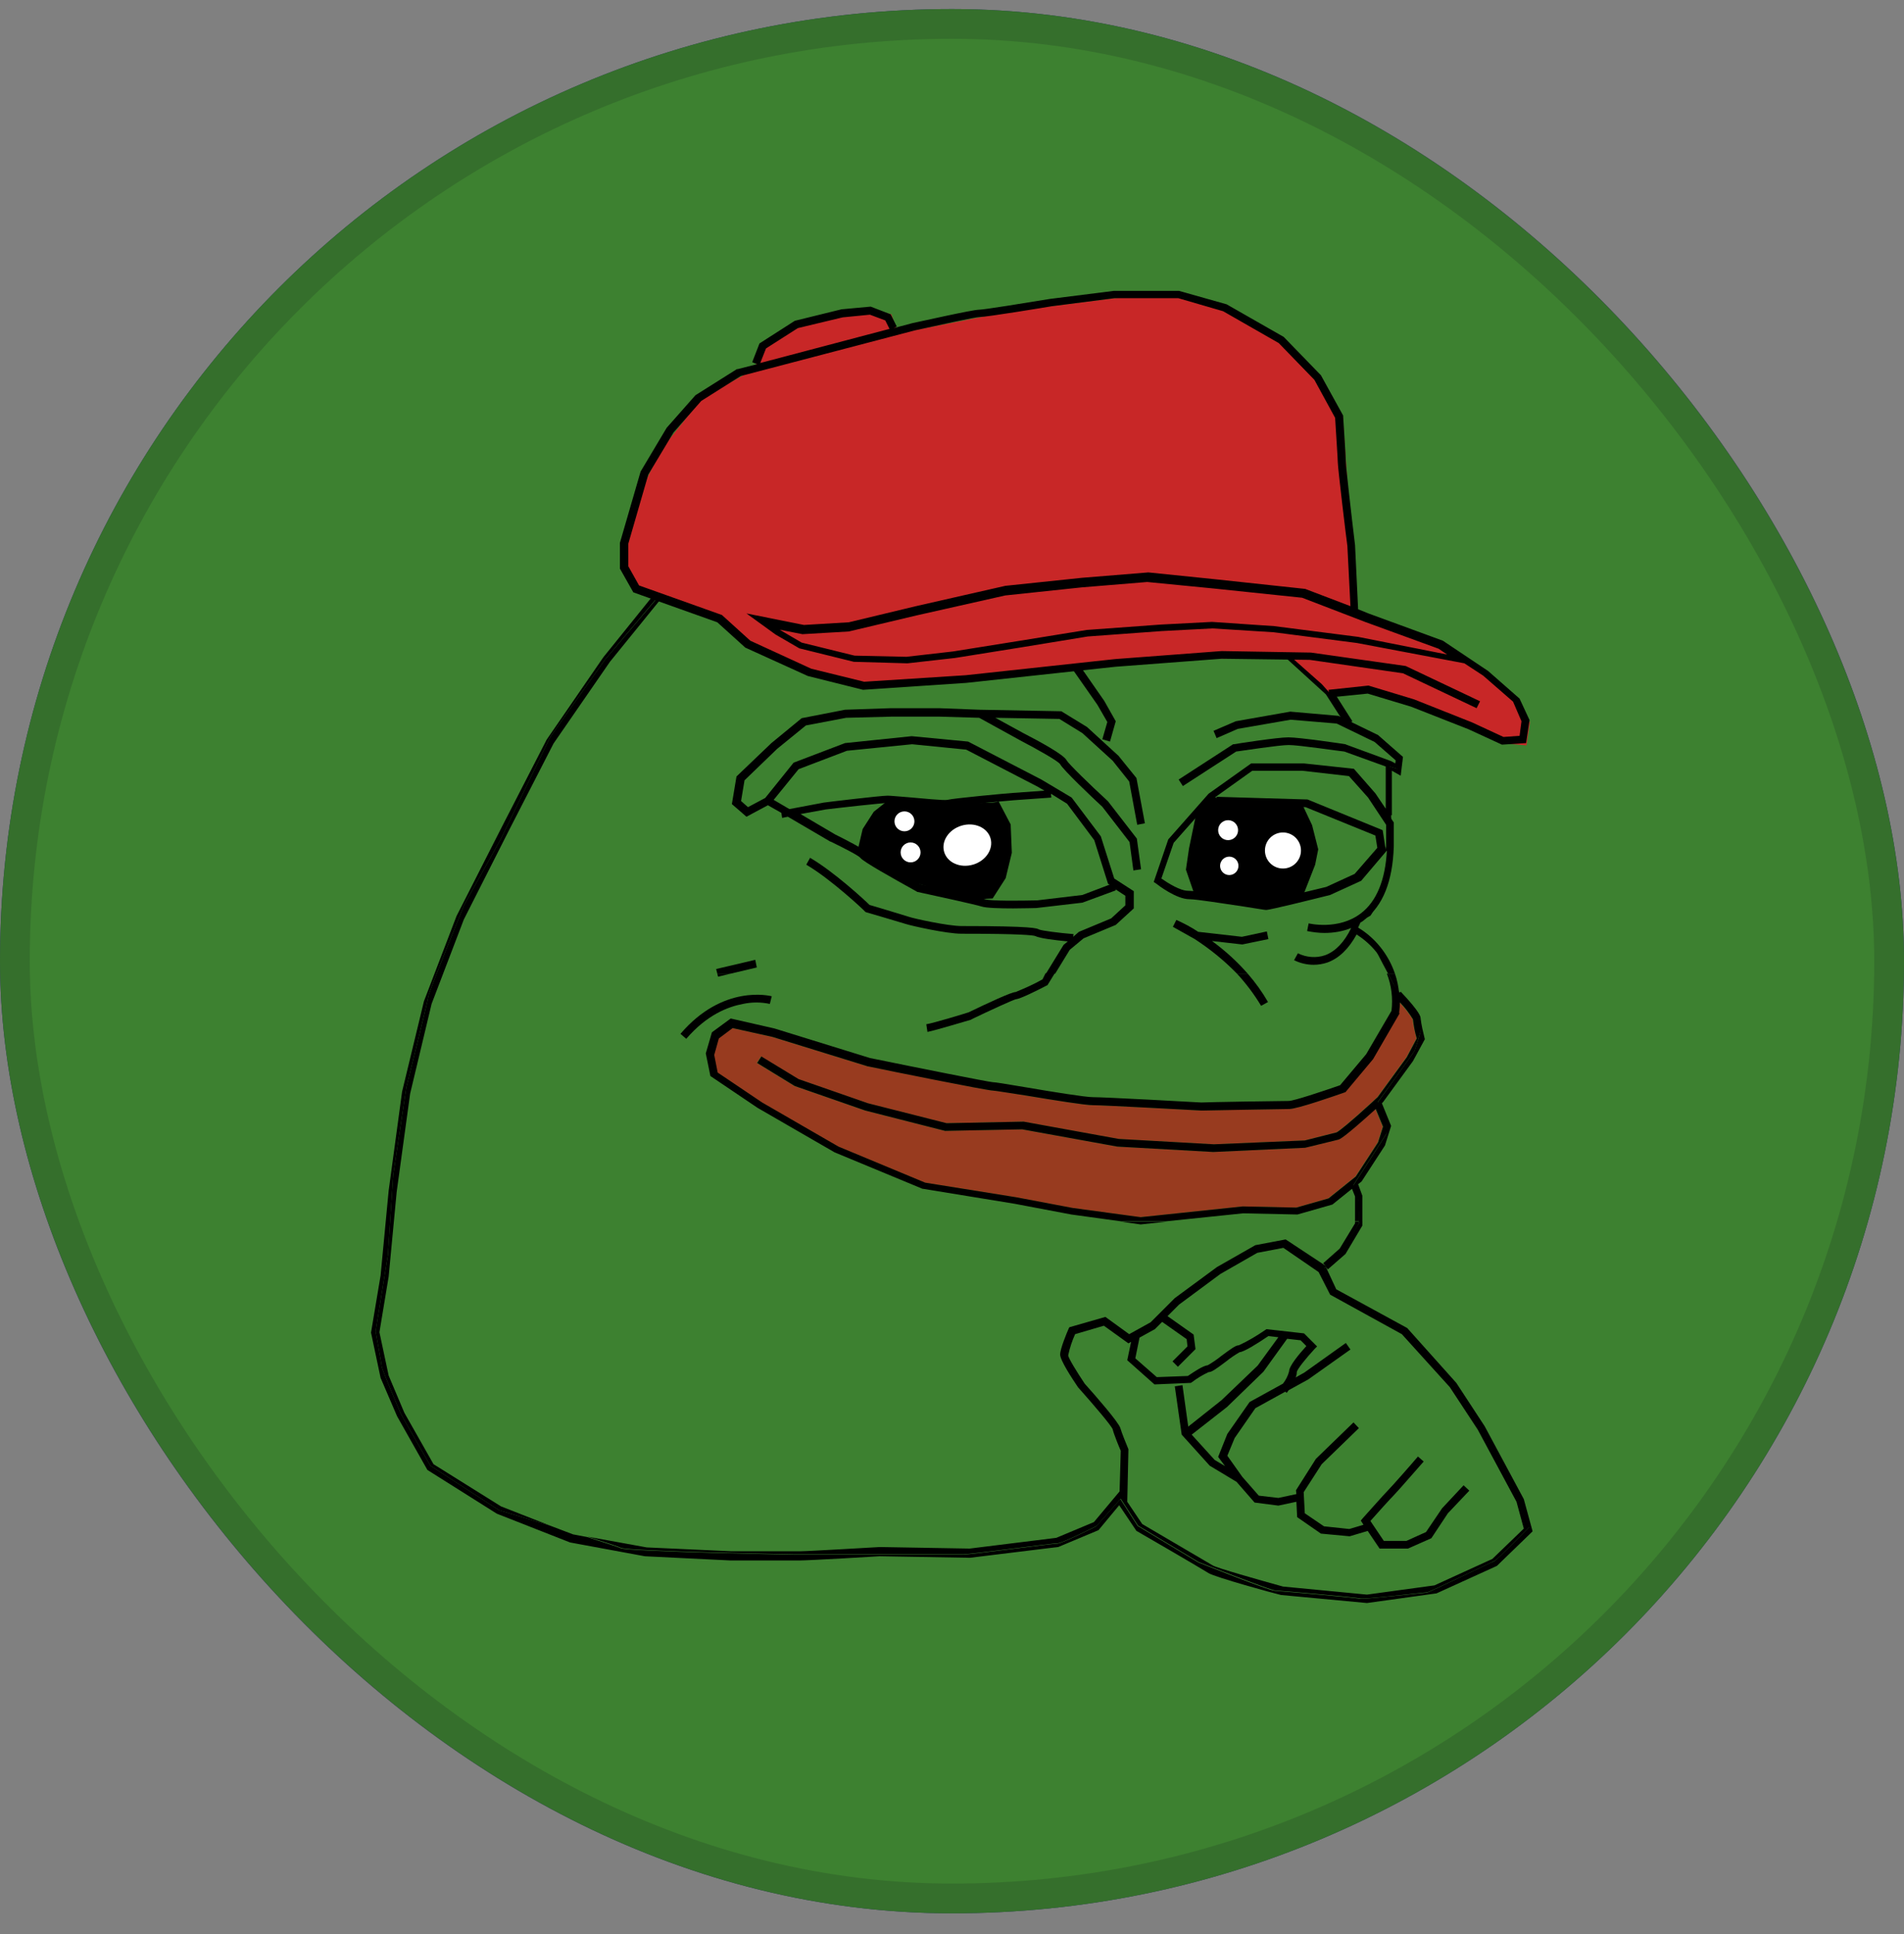 <svg width="64" height="65" viewBox="0 0 64 65" fill="none" xmlns="http://www.w3.org/2000/svg">
<rect x="0" y="0" width="64" height="65" fill="#808080" stroke="none"/>
<g clip-path="url(#clip0_25101_77700)">
<rect y="0.304" width="64" height="64" rx="32" fill="#29296E"/>
<g clip-path="url(#clip1_25101_77700)">
<path d="M32 64.304C50.225 64.304 65 49.529 65 31.304C65 13.078 50.225 -1.696 32 -1.696C13.775 -1.696 -1 13.078 -1 31.304C-1 49.529 13.775 64.304 32 64.304Z" fill="#3D8130"/>
<path d="M44.568 42.57L44.555 42.557L44.568 42.57Z" fill="#3D8130"/>
<path d="M18.607 24.987L17.124 27.875L15.59 30.904L14.507 33.74L13.786 36.757L13.334 40.056L13.064 42.905L12.754 44.774L13.064 46.231L13.592 47.481L14.572 49.209L16.841 50.627L18.516 51.284C18.929 51.413 19.367 51.542 19.741 51.658L21.726 52.019L24.562 52.148H26.908C27.179 52.148 29.551 52.019 29.564 52.006L32.58 52.058L35.493 51.697L36.757 51.168L37.62 50.137L37.659 48.77C37.607 48.654 37.44 48.216 37.388 48.049C37.35 47.933 36.77 47.249 36.241 46.657L36.228 46.644C35.996 46.308 35.622 45.728 35.622 45.535C35.622 45.342 35.854 44.774 35.906 44.671L35.932 44.62L37.143 44.272L37.943 44.852L38.664 44.452L39.477 43.64L40.895 42.596L42.184 41.861L43.202 41.668L44.543 42.583L44.452 42.48L45.007 41.99L45.522 41.139V40.25L45.419 39.992L44.762 40.52L43.589 40.856H43.563L41.758 40.817L39.141 41.088L38.316 41.178L37.685 41.088L35.996 40.856L34.088 40.495L31.007 39.992H30.994L28.043 38.767L25.451 37.272L23.866 36.202L23.711 35.442L23.918 34.733L24.549 34.269L26.019 34.604L29.229 35.596C30.801 35.919 33.199 36.395 33.353 36.408C33.431 36.408 33.74 36.46 34.514 36.589C35.339 36.718 36.473 36.911 36.705 36.911C37.105 36.911 40.185 37.079 40.366 37.092C40.534 37.092 43.034 37.04 43.305 37.04C43.486 37.04 44.452 36.718 45.032 36.511L45.909 35.467L46.747 34.011C46.798 33.585 46.747 33.16 46.592 32.76C46.386 32.219 45.999 31.755 45.509 31.445C45.252 31.935 44.916 32.245 44.53 32.386C44.388 32.438 44.22 32.464 44.066 32.464C43.834 32.464 43.602 32.412 43.408 32.309L43.537 32.077C43.821 32.219 44.143 32.245 44.452 32.142C44.8 32.013 45.097 31.703 45.329 31.226C45.045 31.329 44.736 31.394 44.426 31.394C44.233 31.394 44.04 31.381 43.846 31.329L43.872 31.201L43.898 31.072C43.911 31.072 44.904 31.317 45.651 30.736C46.18 30.337 46.476 29.615 46.528 28.622L45.664 29.641L44.62 30.118C44.156 30.234 42.609 30.62 42.467 30.62C42.416 30.62 42.209 30.595 41.707 30.505C41.075 30.401 40.134 30.26 39.889 30.26C39.451 30.26 38.832 29.783 38.768 29.731L38.69 29.68L39.18 28.249L40.534 26.715L41.964 25.696H43.743L45.419 25.877L46.141 26.702L46.489 27.217V25.825L45.097 25.323C44.942 25.297 43.563 25.103 43.228 25.103C42.905 25.103 41.668 25.297 41.462 25.323L39.67 26.483L39.528 26.264L41.359 25.078H41.384C41.449 25.065 42.841 24.846 43.215 24.846C43.576 24.846 45.071 25.065 45.136 25.078L45.161 25.09L46.669 25.645L46.811 25.722L46.824 25.619L46.115 25L44.839 24.381L43.292 24.253L41.513 24.562L40.804 24.871L40.701 24.626L41.449 24.304L43.279 23.982L44.904 24.124L44.968 24.162L44.478 23.402L43.099 22.19L43.112 22.177L37.749 22.332C37.749 22.332 37.053 22.422 36.254 22.525L37.014 23.621L37.401 24.304L37.208 24.987L36.95 24.91L37.118 24.33L36.782 23.75L35.97 22.577L36.022 22.538C35.016 22.667 33.947 22.796 33.882 22.796C33.766 22.796 29.46 23.118 29.28 23.118C28.919 23.092 28.558 23.054 28.21 22.976C28.146 22.938 25.271 21.894 25.168 21.829C25.065 21.765 24.059 20.798 24.059 20.798L22.1 20.192L20.386 22.306L18.607 24.987ZM39.528 30.904C39.786 31.02 40.018 31.162 40.263 31.304L41.732 31.471L42.57 31.291L42.622 31.549L41.745 31.729L40.727 31.613C41.165 31.935 41.565 32.296 41.926 32.709C42.184 33.005 42.416 33.328 42.609 33.663L42.377 33.792C42.145 33.405 41.874 33.031 41.552 32.709C41.127 32.27 40.65 31.871 40.134 31.549L39.386 31.123L39.528 30.904ZM24.794 26.083L25.967 24.962L26.985 24.124L28.442 23.84L29.976 23.788H31.613L32.967 23.84L35.712 23.892L36.576 24.42L37.633 25.387L38.239 26.135L38.523 27.656L38.265 27.707L37.994 26.251L37.44 25.555L36.422 24.626L35.648 24.149L33.495 24.111L34.436 24.626C34.939 24.884 35.803 25.348 35.893 25.542C35.957 25.645 36.641 26.315 37.272 26.908L37.285 26.921L38.252 28.171L38.394 29.203L38.136 29.241L38.007 28.287L37.092 27.101C36.77 26.805 35.764 25.851 35.674 25.671C35.596 25.567 34.926 25.181 34.333 24.871L32.954 24.111L31.626 24.072H30.002L28.481 24.111L27.127 24.369L26.16 25.155L25.065 26.212L24.949 26.908L25.181 27.114L25.761 26.805L26.715 25.619L28.442 24.962L30.685 24.73L32.58 24.91L35.042 26.186L36.06 26.792L37.04 28.094L37.491 29.512L38.149 29.937V30.517L37.543 31.072L36.46 31.523L35.996 31.91L35.506 32.709L35.261 33.108L35.236 33.121C34.913 33.289 34.346 33.585 34.191 33.585C34.075 33.611 33.353 33.933 32.709 34.256L32.645 34.269C32.593 34.282 31.459 34.63 31.175 34.681L31.136 34.423C31.381 34.385 32.451 34.062 32.554 34.024C33.199 33.714 33.998 33.34 34.14 33.34C34.449 33.224 34.746 33.083 35.042 32.915L35.158 32.722L35.751 31.755L35.893 31.639C35.48 31.6 34.939 31.536 34.797 31.458C34.733 31.433 34.346 31.381 32.322 31.381C31.82 31.381 30.634 31.11 30.466 31.059C30.337 31.02 29.125 30.659 29.113 30.659L29.087 30.646L29.061 30.62C29.048 30.608 27.927 29.538 27.102 29.061L27.23 28.829C28.03 29.293 29.048 30.247 29.229 30.414C29.422 30.466 30.427 30.775 30.556 30.814C30.698 30.866 31.858 31.123 32.322 31.123C34.759 31.123 34.862 31.188 34.926 31.239C35.016 31.291 35.596 31.355 36.086 31.394L36.073 31.484L36.267 31.317L37.35 30.866L37.827 30.427V30.105L37.491 29.886L37.504 29.924L36.383 30.337L34.836 30.517C34.759 30.517 34.423 30.53 34.05 30.53C33.611 30.53 33.134 30.517 32.993 30.466C32.786 30.401 31.484 30.118 30.84 29.976H30.827L30.814 29.963C30.002 29.525 28.997 28.971 28.919 28.829C28.855 28.751 28.352 28.494 27.927 28.287H27.914L26.483 27.449L26.289 27.488L26.264 27.32L25.812 27.063L25.116 27.436L24.627 27.011L24.794 26.083ZM25.387 32.258L25.451 32.516L24.575 32.722L24.137 32.825L24.111 32.722L24.072 32.567L25.387 32.258ZM25.941 33.482L25.877 33.74C25.58 33.676 25.271 33.688 24.975 33.74C24.485 33.83 23.763 34.114 23.067 34.913L22.873 34.745C24.304 33.07 25.877 33.456 25.941 33.482Z" fill="#3D8130"/>
<path d="M27.707 26.96C27.785 26.947 29.615 26.728 29.847 26.728C29.938 26.728 30.195 26.753 30.53 26.779C30.982 26.818 31.742 26.882 31.858 26.869C32.039 26.818 33.843 26.663 34.05 26.637L35.12 26.56L34.9 26.431L32.49 25.181L30.672 25L28.481 25.219L26.857 25.838L26.032 26.869L26.56 27.179L27.707 26.96Z" fill="#3D8130"/>
<path d="M34.062 26.908C33.263 26.985 32.039 27.101 31.91 27.127C31.794 27.153 31.381 27.127 30.505 27.05C30.208 27.024 29.925 26.998 29.847 26.998C29.667 26.998 28.275 27.166 27.746 27.217L26.895 27.372L28.055 28.055C28.416 28.223 29.035 28.532 29.138 28.687C29.241 28.79 30.118 29.293 30.93 29.731C31.136 29.77 32.838 30.144 33.096 30.234C33.276 30.298 34.269 30.285 34.849 30.273L36.37 30.092L37.285 29.744L37.233 29.718L36.77 28.249L35.854 27.024L35.313 26.702L35.326 26.831L34.062 26.908Z" fill="#3D8130"/>
<path d="M45.973 26.805L45.329 26.083L43.756 25.903H42.081L40.727 26.869L39.438 28.326L39.025 29.525C39.232 29.68 39.644 29.937 39.915 29.937C40.185 29.937 41.062 30.079 41.771 30.195C42.106 30.247 42.441 30.298 42.493 30.298C42.609 30.285 43.821 29.989 44.568 29.808L45.522 29.37L46.283 28.494L46.218 28.081L43.872 27.127L40.869 27.037L40.882 26.779L43.937 26.869L46.463 27.901L46.566 28.558C46.566 28.519 46.566 28.481 46.566 28.442V27.72L45.973 26.805Z" fill="#3D8130"/>
<path d="M43.163 41.925L42.287 42.093L41.049 42.802L39.657 43.833L39.27 44.22L40.147 44.839L40.211 45.329L39.618 45.922L39.438 45.741L39.941 45.238L39.915 44.993L39.09 44.413L38.845 44.658L38.329 44.942L38.188 45.638L38.909 46.27L39.953 46.231C40.147 46.089 40.469 45.883 40.624 45.87C40.779 45.78 40.933 45.677 41.075 45.561C41.423 45.29 41.565 45.2 41.668 45.2C41.977 45.045 42.274 44.877 42.557 44.684L42.596 44.658L43.859 44.8L44.298 45.238L44.207 45.329C43.937 45.625 43.627 46.012 43.614 46.102C43.614 46.167 43.602 46.231 43.576 46.283L43.872 46.115L45.264 45.122L45.419 45.342L44.001 46.347L43.344 46.708C43.318 46.747 43.292 46.785 43.279 46.798L43.228 46.76L42.222 47.314L41.526 48.319L41.281 48.912L41.784 49.621L42.338 50.253L42.996 50.33L43.602 50.201L43.589 50.072L44.259 49.015L45.522 47.791L45.703 47.984L44.452 49.196L43.846 50.137L43.885 50.846L44.53 51.284L45.38 51.374L45.857 51.233L45.767 51.091L45.832 51.013C45.857 50.975 46.553 50.188 46.695 50.059C46.798 49.956 47.391 49.273 47.688 48.938L47.881 49.106C47.843 49.144 47.018 50.111 46.876 50.24C46.773 50.343 46.27 50.897 46.09 51.104L46.541 51.774H47.301L47.959 51.477L48.5 50.678L49.222 49.905L49.415 50.085L48.693 50.846L48.139 51.684L47.353 52.032H46.399L45.999 51.439L45.393 51.619L44.427 51.529L43.627 50.975L43.602 50.459L42.996 50.588L42.197 50.485L41.591 49.789L40.688 49.247L39.747 48.203L39.515 46.579L39.773 46.54L39.966 47.933L41.088 47.043L42.3 45.883L42.996 44.929L42.66 44.89C42.287 45.135 41.848 45.406 41.694 45.432C41.539 45.522 41.384 45.625 41.243 45.741C40.882 46.012 40.74 46.102 40.65 46.102C40.456 46.192 40.263 46.308 40.095 46.437L40.057 46.463L38.832 46.515L37.917 45.703L38.046 45.084L37.956 45.135L37.13 44.542L36.164 44.826C36.06 45.058 35.983 45.29 35.932 45.535C35.944 45.638 36.228 46.115 36.486 46.489C36.834 46.876 37.633 47.791 37.685 47.984C37.723 48.126 37.891 48.538 37.956 48.693L37.968 48.719L37.93 50.472L38.432 51.22C38.69 51.374 40.585 52.483 40.804 52.612C40.959 52.702 42.325 53.089 43.163 53.321L45.986 53.592L48.255 53.282L50.202 52.393L51.259 51.374L51.014 50.472L49.712 48.049L48.771 46.618L47.134 44.839L44.723 43.511L44.362 42.738L43.163 41.925Z" fill="#3D8130"/>
<path d="M45.213 36.705L45.174 36.718C44.916 36.808 43.602 37.272 43.318 37.272C43.047 37.272 40.405 37.311 40.379 37.324C40.34 37.324 37.117 37.143 36.718 37.143C36.46 37.143 35.416 36.976 34.488 36.821C33.972 36.731 33.444 36.653 33.366 36.653C33.186 36.653 29.847 35.97 29.177 35.841H29.164L25.954 34.849L24.614 34.552L24.15 34.9L23.995 35.455L24.111 36.047L25.606 37.053L28.171 38.535L31.085 39.747L34.14 40.237L36.048 40.598L38.329 40.907L41.758 40.546H41.771L43.563 40.585L44.646 40.276L45.561 39.541L46.309 38.394L46.476 37.865L46.231 37.272C45.148 38.252 45.032 38.29 44.968 38.303L43.859 38.574L40.779 38.716H40.766L37.543 38.535L34.346 37.955L31.768 38.007H31.755L29.074 37.324L26.702 36.499L25.439 35.725L25.58 35.506L26.831 36.267L29.164 37.079L31.807 37.749L34.385 37.697H34.398L37.594 38.278L40.791 38.458L43.846 38.329L44.916 38.058C44.981 38.033 45.342 37.749 46.102 37.053C46.205 36.963 46.27 36.898 46.296 36.873L47.275 35.532L47.611 34.9C47.559 34.681 47.507 34.475 47.482 34.256C47.353 34.049 47.211 33.869 47.043 33.688C47.043 33.804 47.043 33.92 47.017 34.036V34.062L46.128 35.596L45.213 36.705Z" fill="#983B1F"/>
<path d="M51.22 50.382L49.905 47.933L48.951 46.476L47.301 44.633L44.916 43.331L44.568 42.583L44.504 42.622C44.504 42.622 44.723 43.421 44.878 43.498C45.032 43.576 47.095 44.633 47.198 44.684C47.301 44.736 49.093 46.876 49.093 46.876L50.537 49.389L51.4 51.323C51.4 51.323 50.292 52.457 50.227 52.47C50.163 52.483 48.023 53.527 47.959 53.527C47.894 53.527 45.819 53.759 45.703 53.733C45.587 53.695 43.034 53.476 42.841 53.463C42.635 53.45 40.276 52.509 40.276 52.509L38.239 51.284L37.659 50.382L36.847 51.297C36.847 51.297 35.7 51.877 35.545 51.877C35.39 51.877 32.58 52.251 32.361 52.251H26.702C26.702 52.251 21.107 52.148 20.863 52.032C20.785 51.993 20.334 51.851 19.741 51.658L19.264 51.568L18.516 51.284C17.601 51.001 16.776 50.756 16.776 50.756L14.469 49.26C14.469 49.26 13.502 47.585 13.463 47.494C13.425 47.404 12.832 45.999 12.832 45.935C12.832 45.87 12.625 44.749 12.625 44.749L13.038 42.183L13.218 39.489L13.657 36.55C13.657 36.55 14.391 33.598 14.404 33.469C14.417 33.328 15.603 30.414 15.603 30.414L16.854 28.158L18.503 24.755L20.321 22.19L22.087 20.089L22.203 20.128L21.997 19.96L20.282 22.087L18.375 24.858L16.879 27.772L15.345 30.788L14.25 33.65L13.515 36.692L13.064 40.018L12.793 42.867L12.471 44.787L12.793 46.308L13.347 47.597L14.366 49.402L16.699 50.872L19.161 51.839L21.675 52.303L24.549 52.444H26.895C27.166 52.444 29.422 52.315 29.564 52.303L32.593 52.354H32.606L35.558 51.993H35.571L36.924 51.426L37.62 50.588L38.2 51.452L38.226 51.465C38.252 51.477 40.405 52.728 40.624 52.87C40.856 53.011 42.828 53.553 43.06 53.605L45.948 53.875L48.268 53.553H48.281L50.292 52.638L50.318 52.625L51.516 51.465L51.22 50.382Z" fill="black"/>
<path d="M20.321 22.19L18.503 24.755L16.854 28.158L15.603 30.414C15.603 30.414 14.417 33.328 14.404 33.469C14.391 33.611 13.657 36.55 13.657 36.55L13.218 39.489L13.038 42.183L12.625 44.749C12.625 44.749 12.832 45.87 12.832 45.935C12.832 45.999 13.425 47.404 13.463 47.494C13.502 47.585 14.469 49.26 14.469 49.26L16.776 50.756C16.776 50.756 17.601 51.001 18.516 51.284L16.841 50.627L14.572 49.209L13.592 47.481L13.064 46.231L12.754 44.774L13.064 42.905L13.334 40.056L13.786 36.756L14.507 33.74L15.59 30.904L17.124 27.875L18.607 24.987L20.502 22.242L22.216 20.128L22.1 20.089L20.321 22.19Z" fill="black"/>
<path d="M43.215 41.655L42.197 41.848L40.907 42.583L39.489 43.627L38.677 44.439L37.956 44.839L37.156 44.259L35.944 44.607L35.919 44.658C35.867 44.774 35.635 45.329 35.635 45.522C35.635 45.715 36.022 46.308 36.241 46.631L36.254 46.644C36.782 47.236 37.362 47.92 37.401 48.036C37.44 48.203 37.62 48.642 37.672 48.758L37.633 50.124L36.77 51.155L35.506 51.684L32.593 52.045L29.577 51.993C29.551 51.993 27.179 52.135 26.921 52.135H24.575L21.739 52.006L19.754 51.645C20.334 51.826 20.798 51.98 20.875 52.019C21.107 52.135 26.715 52.238 26.715 52.238H32.374C32.593 52.238 35.416 51.864 35.558 51.864C35.712 51.864 36.86 51.284 36.86 51.284L37.672 50.369L38.252 51.271L40.289 52.496C40.289 52.496 42.648 53.424 42.854 53.45C43.06 53.463 45.6 53.682 45.716 53.721C45.832 53.759 47.907 53.514 47.971 53.514C48.036 53.514 50.176 52.483 50.24 52.457C50.305 52.444 51.413 51.31 51.413 51.31L50.55 49.376L49.106 46.863C49.106 46.863 47.314 44.723 47.211 44.671C47.108 44.62 45.045 43.563 44.891 43.485C44.736 43.408 44.517 42.609 44.517 42.609L44.581 42.57V42.557L43.215 41.655ZM44.71 43.511L47.121 44.839L48.732 46.618L49.673 48.049L50.975 50.472L51.22 51.374L50.163 52.393L48.216 53.282L45.948 53.592L43.125 53.321C42.287 53.089 40.92 52.702 40.766 52.612C40.547 52.483 38.652 51.374 38.394 51.22L37.891 50.472L37.93 48.719V48.706C37.865 48.551 37.698 48.139 37.659 47.997C37.607 47.804 36.808 46.889 36.46 46.502C36.202 46.115 35.906 45.638 35.906 45.548C35.957 45.303 36.035 45.071 36.138 44.839L37.105 44.555L37.93 45.148L38.02 45.097L37.891 45.715L38.806 46.528L40.031 46.476L40.069 46.45C40.237 46.321 40.431 46.205 40.624 46.115C40.727 46.115 40.856 46.025 41.217 45.754C41.359 45.638 41.513 45.535 41.668 45.445C41.823 45.432 42.274 45.148 42.635 44.903L42.97 44.942L42.274 45.896L41.062 47.056L39.941 47.946L39.747 46.553L39.489 46.592L39.721 48.216L40.663 49.26L41.565 49.802L42.171 50.498L42.97 50.601L43.576 50.472L43.602 50.988L44.401 51.542L45.368 51.632L45.973 51.452L46.373 52.045H47.327L48.113 51.697L48.668 50.859L49.389 50.098L49.196 49.918L48.474 50.691L47.933 51.49L47.275 51.787H46.515L46.064 51.117C46.244 50.91 46.747 50.356 46.85 50.253C46.992 50.111 47.817 49.157 47.855 49.119L47.662 48.951C47.366 49.299 46.773 49.969 46.669 50.072C46.528 50.214 45.832 51.001 45.806 51.026L45.741 51.104L45.832 51.245L45.355 51.387L44.504 51.297L43.859 50.859L43.821 50.15L44.427 49.209L45.677 47.997L45.496 47.804L44.233 49.028L43.563 50.085L43.576 50.214L42.97 50.343L42.312 50.266L41.758 49.634L41.255 48.925L41.5 48.332L42.197 47.327L43.202 46.773L43.254 46.811C43.266 46.785 43.292 46.76 43.318 46.721L43.975 46.36L45.393 45.355L45.239 45.135L43.846 46.128L43.55 46.295C43.576 46.244 43.589 46.179 43.589 46.115C43.602 46.012 43.911 45.638 44.182 45.342L44.272 45.251L43.834 44.813L42.57 44.671L42.532 44.697C42.248 44.891 41.952 45.071 41.642 45.213C41.539 45.213 41.397 45.316 41.049 45.574C40.907 45.69 40.753 45.793 40.598 45.883C40.443 45.896 40.134 46.102 39.928 46.244L38.884 46.283L38.162 45.651L38.303 44.955L38.819 44.671L39.064 44.426L39.889 45.007L39.915 45.251L39.412 45.754L39.593 45.935L40.185 45.342L40.121 44.852L39.245 44.233L39.631 43.846L41.023 42.815L42.261 42.106L43.138 41.938L44.323 42.751L44.71 43.511ZM41.178 49.273L40.83 49.067L40.057 48.216L41.243 47.288L42.467 46.102L43.266 44.994L43.718 45.045L43.911 45.239C43.666 45.509 43.331 45.909 43.331 46.089C43.292 46.244 43.215 46.386 43.125 46.502L42.003 47.12L41.255 48.191L40.946 48.964L41.178 49.273Z" fill="black"/>
<path d="M44.336 23.002L44.994 23.866C44.994 23.866 45.316 24.369 45.432 24.407C45.548 24.446 46.618 25.065 46.618 25.065L47.056 25.555L46.966 25.838L46.631 25.735L46.682 27.398H46.785V25.903L47.082 26.07L47.159 25.439L46.321 24.704L45.419 24.265L45.458 24.24L44.762 23.144L43.357 21.907L43.202 22.087H43.344L44.336 23.002Z" fill="black"/>
<path d="M46.528 29.796C46.528 29.796 46.051 30.749 45.999 30.775C45.948 30.814 45.522 30.994 45.522 30.994L45.561 31.226C45.754 31.368 45.948 31.523 46.115 31.691C46.141 31.729 46.425 32.296 46.657 32.722H46.889C46.669 32.077 46.231 31.523 45.651 31.175C45.677 31.123 45.703 31.059 45.728 31.007C45.767 30.982 45.819 30.956 45.857 30.917C46.489 30.44 46.811 29.615 46.85 28.455V27.643L46.695 27.411L46.734 28.661L46.528 29.796Z" fill="black"/>
<path d="M44.568 23.337L45.058 24.098L44.994 24.059L43.37 23.917L41.539 24.24L40.791 24.562L40.895 24.807L41.604 24.497L43.383 24.188L44.929 24.317L46.206 24.936L46.914 25.555L46.902 25.658L46.76 25.58L45.252 25.026L45.226 25.013C45.161 25 43.679 24.781 43.305 24.781C42.931 24.781 41.539 25 41.475 25.013H41.449L39.618 26.199L39.76 26.418L41.552 25.258C41.758 25.232 42.996 25.039 43.318 25.039C43.653 25.039 45.032 25.245 45.187 25.258L46.579 25.761V27.179L46.231 26.663L45.509 25.838L43.834 25.658H42.055L40.624 26.676L39.27 28.21L38.781 29.641L38.858 29.692C38.922 29.744 39.541 30.221 39.979 30.221C40.224 30.221 41.178 30.376 41.797 30.466C42.3 30.543 42.506 30.582 42.557 30.582C42.699 30.582 44.246 30.195 44.71 30.079L45.754 29.602L46.618 28.584C46.566 29.576 46.27 30.298 45.742 30.698C44.981 31.278 43.988 31.033 43.988 31.033L43.962 31.162L43.937 31.291C44.13 31.329 44.324 31.355 44.517 31.355C44.826 31.355 45.136 31.304 45.419 31.188C45.187 31.665 44.891 31.974 44.543 32.103C44.246 32.206 43.911 32.18 43.627 32.038L43.498 32.27C43.705 32.374 43.937 32.425 44.156 32.425C44.311 32.425 44.465 32.399 44.62 32.348C45.007 32.206 45.329 31.897 45.6 31.407C46.09 31.716 46.476 32.18 46.682 32.722H46.721C46.502 32.296 46.206 31.729 46.18 31.691C45.999 31.523 45.819 31.368 45.625 31.226L45.587 30.994C45.587 30.994 46.012 30.814 46.064 30.775C46.115 30.736 46.592 29.796 46.592 29.796L46.798 28.674L46.76 27.424L46.708 25.761L47.043 25.864L47.134 25.58L46.695 25.09C46.695 25.09 45.625 24.459 45.509 24.433C45.393 24.394 45.071 23.892 45.071 23.892L44.414 23.028L43.408 22.126H43.267L43.254 22.139L44.568 23.337ZM46.579 28.558L46.476 27.901L43.95 26.869L40.895 26.779L40.882 27.037L43.885 27.127L46.231 28.081L46.296 28.494L45.535 29.37L44.581 29.808C43.834 29.989 42.622 30.285 42.506 30.298C42.454 30.298 42.119 30.247 41.784 30.195C41.075 30.079 40.199 29.937 39.928 29.937C39.67 29.937 39.258 29.68 39.038 29.525L39.451 28.326L40.74 26.869L42.093 25.903H43.769L45.342 26.083L45.986 26.805L46.592 27.72V28.442C46.579 28.481 46.579 28.519 46.579 28.558Z" fill="black"/>
<path d="M38.342 41.152L39.167 41.062H37.711L38.342 41.152Z" fill="black"/>
<path d="M45.677 41.114C45.638 41.178 44.891 42.39 44.891 42.39L44.555 42.57L44.633 42.66L45.226 42.145L45.793 41.191V41.062H45.677C45.69 41.088 45.69 41.101 45.677 41.114Z" fill="black"/>
<path d="M45.677 41.114C45.677 41.101 45.69 41.075 45.69 41.062H45.548V41.114L45.032 41.964L44.478 42.454L44.568 42.557L44.581 42.57L44.916 42.39C44.904 42.39 45.651 41.191 45.677 41.114Z" fill="black"/>
<path d="M46.914 33.212L47.03 33.379C47.005 33.16 46.966 32.941 46.889 32.722H46.657C46.798 32.992 46.914 33.212 46.914 33.212Z" fill="black"/>
<path d="M47.752 34.655C47.739 34.72 47.585 35.235 47.546 35.313C47.508 35.403 46.296 37.066 46.296 37.066L46.579 37.646C46.579 37.646 46.631 38.058 46.592 38.123C46.554 38.187 45.484 39.85 45.484 39.85L45.651 40.314C45.651 40.314 45.69 40.894 45.677 41.075H45.793V40.185L45.651 39.799L45.767 39.708L46.554 38.497L46.76 37.839L46.45 37.079C46.476 37.053 46.489 37.04 46.489 37.04L47.495 35.661L47.894 34.926L47.881 34.874C47.83 34.668 47.778 34.449 47.752 34.23C47.752 34.178 47.752 34.036 47.082 33.328L47.031 33.379L47.43 33.946C47.43 33.946 47.765 34.591 47.752 34.655Z" fill="black"/>
<path d="M46.657 32.722H46.618C46.773 33.121 46.824 33.547 46.773 33.972L45.922 35.429L45.045 36.473C44.452 36.679 43.486 37.001 43.318 37.001C43.047 37.001 40.547 37.04 40.379 37.053C40.186 37.04 37.118 36.873 36.718 36.873C36.486 36.873 35.352 36.692 34.527 36.55C33.766 36.421 33.444 36.37 33.366 36.37C33.199 36.357 30.814 35.88 29.241 35.558L26.032 34.565L24.562 34.23L23.93 34.694L23.724 35.403L23.879 36.163L25.465 37.233L28.055 38.729L31.007 39.953H31.02L34.101 40.456L36.009 40.817L37.698 41.049H39.167L41.784 40.778L43.589 40.817H43.614L44.788 40.482L45.445 39.953L45.548 40.211V41.049H45.69C45.703 40.869 45.664 40.288 45.664 40.288L45.496 39.824C45.496 39.824 46.566 38.161 46.605 38.097C46.644 38.033 46.592 37.62 46.592 37.62L46.309 37.04C46.309 37.04 47.533 35.377 47.559 35.287C47.598 35.197 47.739 34.694 47.765 34.63C47.778 34.565 47.443 33.92 47.443 33.92L47.043 33.353L46.927 33.186C46.914 33.212 46.798 32.992 46.657 32.722ZM47.031 34.036C47.043 33.92 47.056 33.804 47.056 33.688C47.224 33.856 47.366 34.049 47.495 34.256C47.52 34.475 47.559 34.694 47.623 34.9L47.288 35.532L46.309 36.873C46.283 36.898 46.206 36.963 46.115 37.053C45.355 37.749 45.007 38.02 44.929 38.058L43.859 38.329L40.804 38.458L37.607 38.278L34.411 37.697H34.398L31.82 37.749L29.177 37.079L26.844 36.267L25.593 35.506L25.452 35.725L26.715 36.499L29.087 37.324L31.768 38.007H31.781L34.359 37.955L37.556 38.535L40.779 38.716H40.791L43.872 38.574L44.981 38.303C45.032 38.29 45.161 38.252 46.244 37.272L46.489 37.865L46.322 38.394L45.574 39.541L44.659 40.276L43.576 40.585L41.784 40.546H41.771L38.342 40.907L36.061 40.598L34.153 40.237L31.098 39.747L28.184 38.535L25.619 37.053L24.124 36.047L24.008 35.455L24.163 34.9L24.627 34.552L25.967 34.849L29.177 35.841H29.19C29.86 35.983 33.186 36.653 33.379 36.653C33.444 36.653 33.985 36.744 34.501 36.821C35.429 36.976 36.473 37.143 36.731 37.143C37.13 37.143 40.353 37.324 40.392 37.324C40.418 37.324 43.06 37.272 43.331 37.272C43.614 37.272 44.929 36.808 45.187 36.718L45.226 36.705L46.154 35.596L47.043 34.062L47.031 34.036Z" fill="black"/>
<path d="M24.975 33.74C25.271 33.676 25.58 33.676 25.877 33.74L25.941 33.482C25.877 33.469 24.304 33.07 22.873 34.745L23.067 34.913C23.763 34.101 24.485 33.83 24.975 33.74Z" fill="black"/>
<path d="M24.562 32.722L25.439 32.515L25.387 32.258L24.072 32.567L24.111 32.722H24.562Z" fill="black"/>
<path d="M24.137 32.825L24.562 32.722H24.111L24.137 32.825Z" fill="black"/>
<path d="M40.16 31.561C40.675 31.897 41.152 32.283 41.578 32.722H41.939C41.578 32.309 41.178 31.948 40.74 31.626L41.758 31.742L42.635 31.561L42.583 31.304L41.745 31.484L40.276 31.317C40.044 31.162 39.799 31.033 39.541 30.917L39.425 31.149L40.16 31.561Z" fill="black"/>
<path d="M42.39 33.804L42.622 33.676C42.428 33.34 42.197 33.018 41.939 32.722H41.578C41.887 33.057 42.158 33.418 42.39 33.804Z" fill="black"/>
<path d="M25.812 27.063L26.264 27.32L26.29 27.488L26.483 27.449L27.914 28.287H27.927C28.352 28.494 28.855 28.751 28.919 28.829C29.009 28.958 30.002 29.512 30.814 29.963L30.827 29.976H30.84C31.497 30.118 32.786 30.401 32.993 30.466C33.147 30.517 33.624 30.53 34.05 30.53C34.423 30.53 34.772 30.517 34.836 30.517L36.383 30.337L37.504 29.924L37.492 29.886L37.827 30.105V30.427L37.35 30.866L36.267 31.317L36.074 31.484L36.086 31.394C35.596 31.355 35.017 31.278 34.926 31.239C34.862 31.201 34.759 31.123 32.322 31.123C31.858 31.123 30.698 30.866 30.556 30.814C30.427 30.775 29.422 30.466 29.229 30.414C29.061 30.247 28.043 29.306 27.23 28.829L27.102 29.061C27.939 29.551 29.061 30.608 29.061 30.62L29.087 30.646L29.113 30.659C29.125 30.659 30.337 31.02 30.466 31.059C30.621 31.11 31.807 31.381 32.322 31.381C34.346 31.381 34.72 31.433 34.797 31.458C34.939 31.536 35.48 31.6 35.893 31.639L35.751 31.755L35.158 32.722H35.468L35.958 31.922L36.422 31.536L37.504 31.085L38.11 30.53V29.95L37.453 29.525L37.002 28.107L36.022 26.805L35.004 26.199L32.541 24.923L30.646 24.742L28.404 24.974L26.676 25.632L25.722 26.818L25.142 27.127L24.91 26.921L25.026 26.225L26.122 25.168L27.089 24.381L28.442 24.124L29.963 24.085H31.587L32.915 24.124L34.295 24.884C34.888 25.194 35.571 25.58 35.635 25.683C35.725 25.864 36.731 26.818 37.053 27.114L37.968 28.3L38.097 29.254L38.355 29.215L38.213 28.184L37.246 26.934L37.234 26.921C36.602 26.341 35.919 25.671 35.854 25.555C35.764 25.361 34.9 24.897 34.398 24.639L33.457 24.124L35.609 24.162L36.383 24.639L37.401 25.567L37.956 26.264L38.226 27.72L38.484 27.669L38.2 26.148L37.595 25.4L36.538 24.433L35.674 23.904L32.928 23.853L31.575 23.801H29.938L28.404 23.853L26.947 24.137L25.929 24.974L24.756 26.096L24.601 27.024L25.091 27.449L25.812 27.063ZM35.867 27.011L36.782 28.236L37.246 29.705L37.298 29.731L36.383 30.079L34.862 30.26C34.282 30.273 33.289 30.285 33.109 30.221C32.851 30.131 31.149 29.77 30.943 29.718C30.131 29.28 29.241 28.777 29.151 28.674C29.048 28.532 28.429 28.223 28.068 28.042L26.908 27.359L27.759 27.204C28.288 27.14 29.68 26.985 29.86 26.985C29.938 26.985 30.221 27.011 30.518 27.037C31.394 27.114 31.807 27.14 31.923 27.114C32.052 27.088 33.276 26.96 34.075 26.895L35.339 26.805L35.326 26.676L35.867 27.011ZM26.844 25.851L28.468 25.232L30.659 25.013L32.477 25.194L34.888 26.444L35.107 26.573L34.037 26.65C33.831 26.663 32.026 26.831 31.845 26.882C31.729 26.908 30.982 26.831 30.518 26.792C30.183 26.766 29.925 26.741 29.834 26.741C29.602 26.741 27.772 26.96 27.695 26.973L26.534 27.192L26.006 26.882L26.844 25.851Z" fill="black"/>
<path d="M35.042 32.915C34.746 33.083 34.449 33.212 34.14 33.34C33.998 33.34 33.199 33.714 32.554 34.024C32.438 34.062 31.381 34.385 31.136 34.423L31.175 34.681C31.446 34.629 32.593 34.281 32.645 34.269L32.657 34.256C33.302 33.946 34.037 33.611 34.14 33.585C34.295 33.572 34.862 33.289 35.184 33.121L35.21 33.108L35.455 32.709H35.145L35.042 32.915Z" fill="black"/>
<path d="M36.28 22.358L36.112 22.474C36.189 22.461 36.267 22.461 36.344 22.448L36.28 22.358Z" fill="black"/>
<path d="M36.886 23.685L37.221 24.265L37.053 24.846L37.311 24.923L37.504 24.24L37.118 23.556L36.357 22.461C36.28 22.474 36.202 22.474 36.125 22.486L36.074 22.525L36.886 23.685Z" fill="black"/>
<path d="M44.775 23.376L45.922 23.26C45.922 23.26 48.783 24.111 48.9 24.227C49.016 24.343 50.459 24.974 50.459 24.974L51.31 25.052L51.426 24.278L50.794 23.376L48.977 22.035L46.901 21.03L45.6 20.579L45.136 14.005L44.04 12.367L42.403 11.027L40.289 9.983L38.097 9.944L33.972 10.46L30.182 11.207L29.963 10.563C29.667 10.485 29.37 10.434 29.074 10.395C28.855 10.395 26.844 11.014 26.844 11.014L25.619 11.658L25.361 12.406L23.608 13.373L22.19 15.152L21.378 16.866C21.378 16.866 20.966 18.581 20.966 18.684C20.966 18.787 21.185 19.728 21.339 19.792C21.494 19.857 22.641 20.166 22.641 20.166L24.15 20.914L26.328 22.177L29.035 23.067C29.035 23.067 31.6 22.886 31.858 22.886C32.116 22.886 35.983 22.474 36.202 22.474C36.421 22.474 40.663 22.139 40.779 22.139C40.895 22.139 43.421 22.1 43.421 22.1L44.426 22.989L44.775 23.376Z" fill="#C82727"/>
<path d="M43.769 27.024L44.104 27.733L44.31 28.545L44.207 29.061L43.769 30.182L42.377 30.414L40.134 30.015L39.863 29.228L39.966 28.519L40.198 27.398L40.779 26.753L41.152 26.959L43.627 27.024" fill="black"/>
<path d="M33.56 26.921L33.972 27.707L34.011 28.661L33.805 29.512L33.367 30.195L32.657 30.234L29.938 29.422L28.855 28.468L28.997 27.862L29.37 27.282L29.873 26.882L31.781 26.934C31.755 26.921 33.483 27.063 33.56 26.921Z" fill="black"/>
<path d="M51.078 23.479L50.021 22.551L48.5 21.533L45.999 20.617L45.651 20.476L45.548 18.323C45.419 17.266 45.239 15.667 45.239 15.539C45.239 15.358 45.148 14.043 45.148 13.992V13.966L44.401 12.612L43.15 11.323L41.23 10.227L39.631 9.776H37.44L35.287 10.047C34.423 10.189 33.07 10.408 32.915 10.408C32.683 10.408 30.878 10.82 30.672 10.859L30.041 11.027L30.144 10.975L29.938 10.563L29.267 10.305L28.288 10.395L26.715 10.782L25.529 11.542L25.284 12.174L25.451 12.239L24.794 12.406H24.768L23.376 13.283L22.409 14.378L21.533 15.848L20.837 18.245V19.109L21.288 19.908L24.111 20.914L25.052 21.765L27.153 22.719L29.009 23.183L32.477 22.951L37.491 22.409L41.062 22.139L44.027 22.177L47.159 22.628L49.634 23.801L49.75 23.569L47.25 22.383L44.066 21.932L41.062 21.881L37.478 22.151L32.464 22.693L29.048 22.912L27.269 22.474L25.22 21.533L24.266 20.669L21.481 19.676L21.12 19.032V18.271L21.791 15.951L22.641 14.533L23.57 13.476L24.897 12.638L30.75 11.104C31.51 10.937 32.786 10.653 32.941 10.653C33.173 10.653 35.132 10.331 35.352 10.292L37.466 10.021H39.605L41.114 10.46L42.983 11.53L44.182 12.767L44.878 14.043C44.904 14.52 44.968 15.41 44.968 15.539C44.968 15.719 45.252 18.091 45.29 18.349L45.393 20.372L43.872 19.792L40.869 19.47L38.6 19.238L36.37 19.419L33.792 19.689L30.788 20.372L28.532 20.914L27.024 21.004L25.091 20.617L26.07 21.326L26.869 21.79L28.7 22.242L30.492 22.293H30.505L32.103 22.113L34.359 21.752L36.563 21.391L39.038 21.21L40.753 21.12L42.815 21.249L45.612 21.61L49.222 22.293L49.853 22.706L50.859 23.582L51.142 24.24L51.078 24.73L50.537 24.768L49.48 24.278L47.533 23.505L45.999 23.041L44.658 23.183L44.684 23.44L45.973 23.311L47.43 23.75L49.364 24.51L50.485 25.026L51.297 24.974L51.413 24.201L51.078 23.479ZM25.555 12.2L25.748 11.71L26.818 11.027L28.326 10.666L29.241 10.576L29.757 10.769L29.899 11.053L25.555 12.2ZM45.651 21.404L42.828 21.043L40.74 20.901L39.013 20.991L36.525 21.172L34.294 21.533L32.039 21.894L30.466 22.074L28.726 22.035L26.947 21.597L26.199 21.159H26.186L26.973 21.314L28.532 21.223L30.814 20.682L33.792 20.012L36.357 19.741L38.561 19.56L40.804 19.779L43.769 20.089L45.883 20.901L48.358 21.803L48.642 21.997L45.651 21.404Z" fill="black"/>
<path d="M32.71 29.058C33.14 28.93 33.401 28.533 33.294 28.171C33.186 27.81 32.751 27.62 32.321 27.748C31.891 27.876 31.629 28.273 31.737 28.634C31.845 28.996 32.28 29.186 32.71 29.058Z" fill="white"/>
<path d="M30.608 28.983C30.793 28.983 30.943 28.833 30.943 28.648C30.943 28.463 30.793 28.313 30.608 28.313C30.423 28.313 30.273 28.463 30.273 28.648C30.273 28.833 30.423 28.983 30.608 28.983Z" fill="white"/>
<path d="M30.402 27.939C30.587 27.939 30.737 27.789 30.737 27.604C30.737 27.419 30.587 27.269 30.402 27.269C30.216 27.269 30.066 27.419 30.066 27.604C30.066 27.789 30.216 27.939 30.402 27.939Z" fill="white"/>
<path d="M41.32 29.409C41.491 29.409 41.629 29.27 41.629 29.099C41.629 28.929 41.491 28.79 41.32 28.79C41.149 28.79 41.011 28.929 41.011 29.099C41.011 29.27 41.149 29.409 41.32 29.409Z" fill="white"/>
<path d="M41.281 28.236C41.466 28.236 41.616 28.086 41.616 27.901C41.616 27.715 41.466 27.565 41.281 27.565C41.096 27.565 40.946 27.715 40.946 27.901C40.946 28.086 41.096 28.236 41.281 28.236Z" fill="white"/>
<path d="M43.125 29.19C43.459 29.19 43.73 28.918 43.73 28.584C43.73 28.249 43.459 27.978 43.125 27.978C42.79 27.978 42.519 28.249 42.519 28.584C42.519 28.918 42.79 29.19 43.125 29.19Z" fill="white"/>
</g>
</g>
<rect x="0.5" y="0.804" width="63" height="63" rx="31.5" stroke="#070B14" stroke-opacity="0.15"/>
<defs>
<clipPath id="clip0_25101_77700">
<rect y="0.304" width="64" height="64" rx="32" fill="white"/>
</clipPath>
<clipPath id="clip1_25101_77700">
<rect width="66" height="66" fill="white" transform="translate(-1 -1.696)"/>
</clipPath>
</defs>
</svg>
